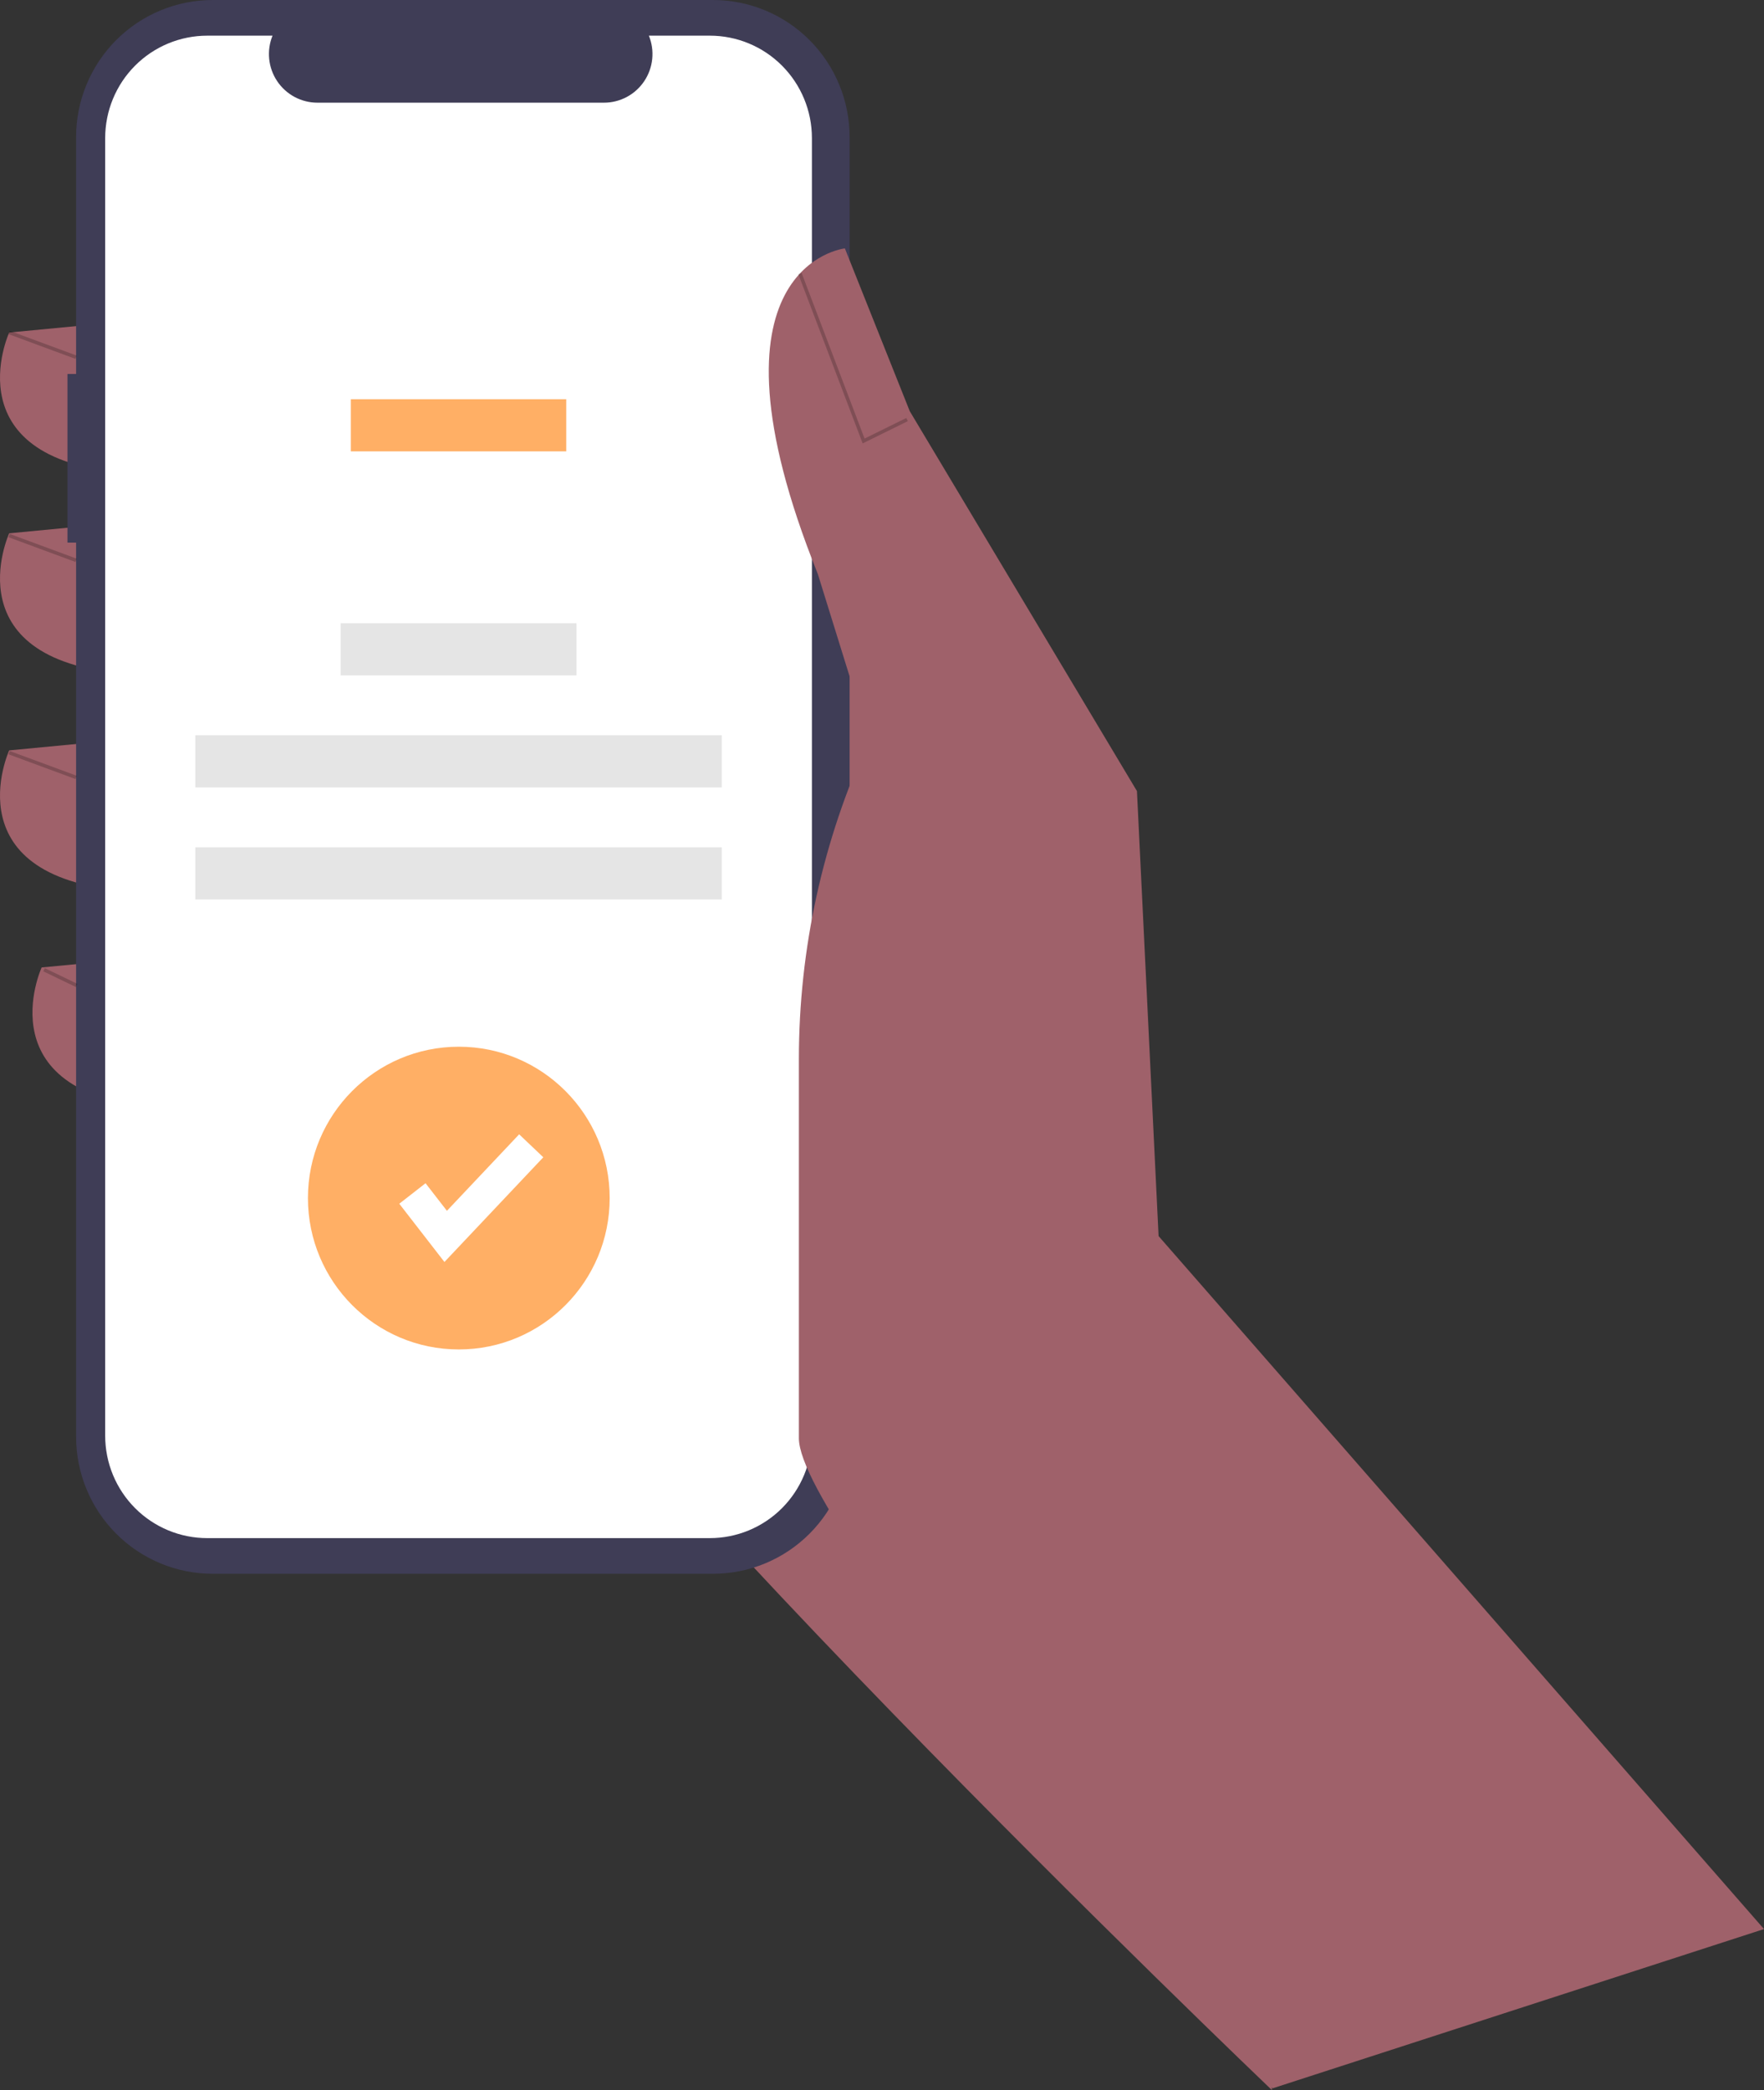 <svg width="238" height="282" viewBox="0 0 238 282" fill="none" xmlns="http://www.w3.org/2000/svg">
<rect x="0" y="0" width="238" height="282" fill="#333333" stroke="none"/>
<g clip-path="url(#clip0_13_1882)">
<path d="M169.256 236.649L171.61 282C171.61 282 72.027 186.907 59.621 159.084C47.215 131.261 70.568 62.436 70.568 62.436L122.382 90.991L169.256 236.649Z" fill="#9F616A"/>
<path d="M16.564 43.399L1.239 44.864C1.239 44.864 -6.789 62.436 18.024 63.901L16.564 43.399Z" fill="#9F616A"/>
<path d="M16.564 70.49L1.239 71.955C1.239 71.955 -6.789 89.527 18.024 90.991L16.564 70.49Z" fill="#9F616A"/>
<path d="M16.564 99.778L1.239 101.242C1.239 101.242 -6.789 118.814 18.024 120.279L16.564 99.778Z" fill="#9F616A"/>
<path d="M20.943 129.065L5.618 130.529C5.618 130.529 -2.41 148.102 22.402 149.566L20.943 129.065Z" fill="#9F616A"/>
<path d="M9.103 50.459H10.266V18.498C10.266 16.069 10.743 13.664 11.67 11.419C12.596 9.175 13.954 7.136 15.666 5.418C17.378 3.7 19.411 2.338 21.648 1.408C23.885 0.478 26.282 1.86115e-06 28.703 0H96.194C98.615 -4.96294e-06 101.013 0.478 103.25 1.408C105.487 2.338 107.519 3.7 109.231 5.418C110.943 7.136 112.301 9.175 113.228 11.419C114.155 13.663 114.631 16.069 114.631 18.498V193.838C114.631 196.267 114.155 198.672 113.228 200.917C112.301 203.161 110.943 205.2 109.231 206.918C107.519 208.635 105.487 209.998 103.25 210.928C101.013 211.857 98.615 212.336 96.194 212.336H28.703C23.814 212.336 19.124 210.387 15.666 206.918C12.209 203.449 10.266 198.744 10.266 193.838V73.209H9.103V50.459Z" fill="#3F3D56"/>
<path d="M27.959 4.813H36.769C36.364 5.809 36.209 6.89 36.319 7.961C36.428 9.032 36.799 10.059 37.397 10.952C37.995 11.845 38.803 12.577 39.75 13.083C40.697 13.589 41.753 13.854 42.826 13.854H81.49C82.563 13.854 83.619 13.589 84.566 13.083C85.513 12.577 86.321 11.845 86.919 10.952C87.518 10.059 87.888 9.032 87.997 7.961C88.107 6.89 87.952 5.809 87.547 4.812H95.775C99.427 4.812 102.929 6.268 105.511 8.859C108.093 11.449 109.544 14.963 109.544 18.627V193.709C109.544 195.523 109.188 197.319 108.496 198.995C107.804 200.671 106.79 202.194 105.511 203.477C104.233 204.76 102.715 205.777 101.044 206.472C99.374 207.166 97.583 207.523 95.775 207.523H27.959C26.151 207.523 24.361 207.166 22.69 206.472C21.02 205.777 19.502 204.76 18.224 203.477C16.945 202.194 15.931 200.671 15.239 198.995C14.547 197.319 14.191 195.523 14.191 193.709V18.627C14.191 16.812 14.547 15.016 15.239 13.34C15.931 11.664 16.945 10.141 18.224 8.859C19.502 7.576 21.02 6.558 22.69 5.864C24.361 5.17 26.151 4.813 27.959 4.813Z" fill="white"/>
<path d="M76.397 53.862H47.338V60.897H76.397V53.862Z" fill="#FFAF65"/>
<path d="M77.78 84.092H45.955V91.127H77.78V84.092Z" fill="#E5E5E5"/>
<path d="M97.383 99.205H26.351V106.24H97.383V99.205Z" fill="#E5E5E5"/>
<path d="M97.383 114.318H26.351V121.353H97.383V114.318Z" fill="#E5E5E5"/>
<path d="M238 260.269L156.317 166.772L153.398 106.733L122.747 55.48L113.99 33.515C113.99 33.515 93.556 35.711 110.341 77.446L117.274 99.778C111.024 113.282 107.786 127.992 107.786 142.882V194.054C107.786 206.104 165.019 271.738 171.681 281.764L238 260.269Z" fill="#9F616A"/>
<path opacity="0.2" d="M116.392 59.823L122.486 56.819L122.278 56.395L116.648 59.171L108.149 36.815L107.709 36.984L116.392 59.823Z" fill="black"/>
<path opacity="0.2" d="M1.32 44.641L1.158 45.085L10.184 48.421L10.347 47.977L1.32 44.641Z" fill="black"/>
<path opacity="0.2" d="M1.32 72.041L1.158 72.484L10.184 75.82L10.347 75.377L1.32 72.041Z" fill="black"/>
<path opacity="0.2" d="M1.32 101.33L1.158 101.773L10.184 105.109L10.347 104.666L1.32 101.33Z" fill="black"/>
<path opacity="0.2" d="M6.05 130.628L5.846 131.054L10.241 133.17L10.444 132.744L6.05 130.628Z" fill="black"/>
<path d="M61.903 182.067C73.145 182.067 82.258 172.924 82.258 161.645C82.258 150.367 73.145 141.223 61.903 141.223C50.662 141.223 41.548 150.367 41.548 161.645C41.548 172.924 50.662 182.067 61.903 182.067Z" fill="#FFAF65"/>
<path d="M59.964 170.266L53.872 162.407L57.414 159.642L60.299 163.363L70.044 153.042L73.303 156.14L59.964 170.266Z" fill="white"/>
</g>
<defs>
<clipPath id="clip0_13_1882">
<rect width="238" height="282" fill="white"/>
</clipPath>
</defs>
</svg>
